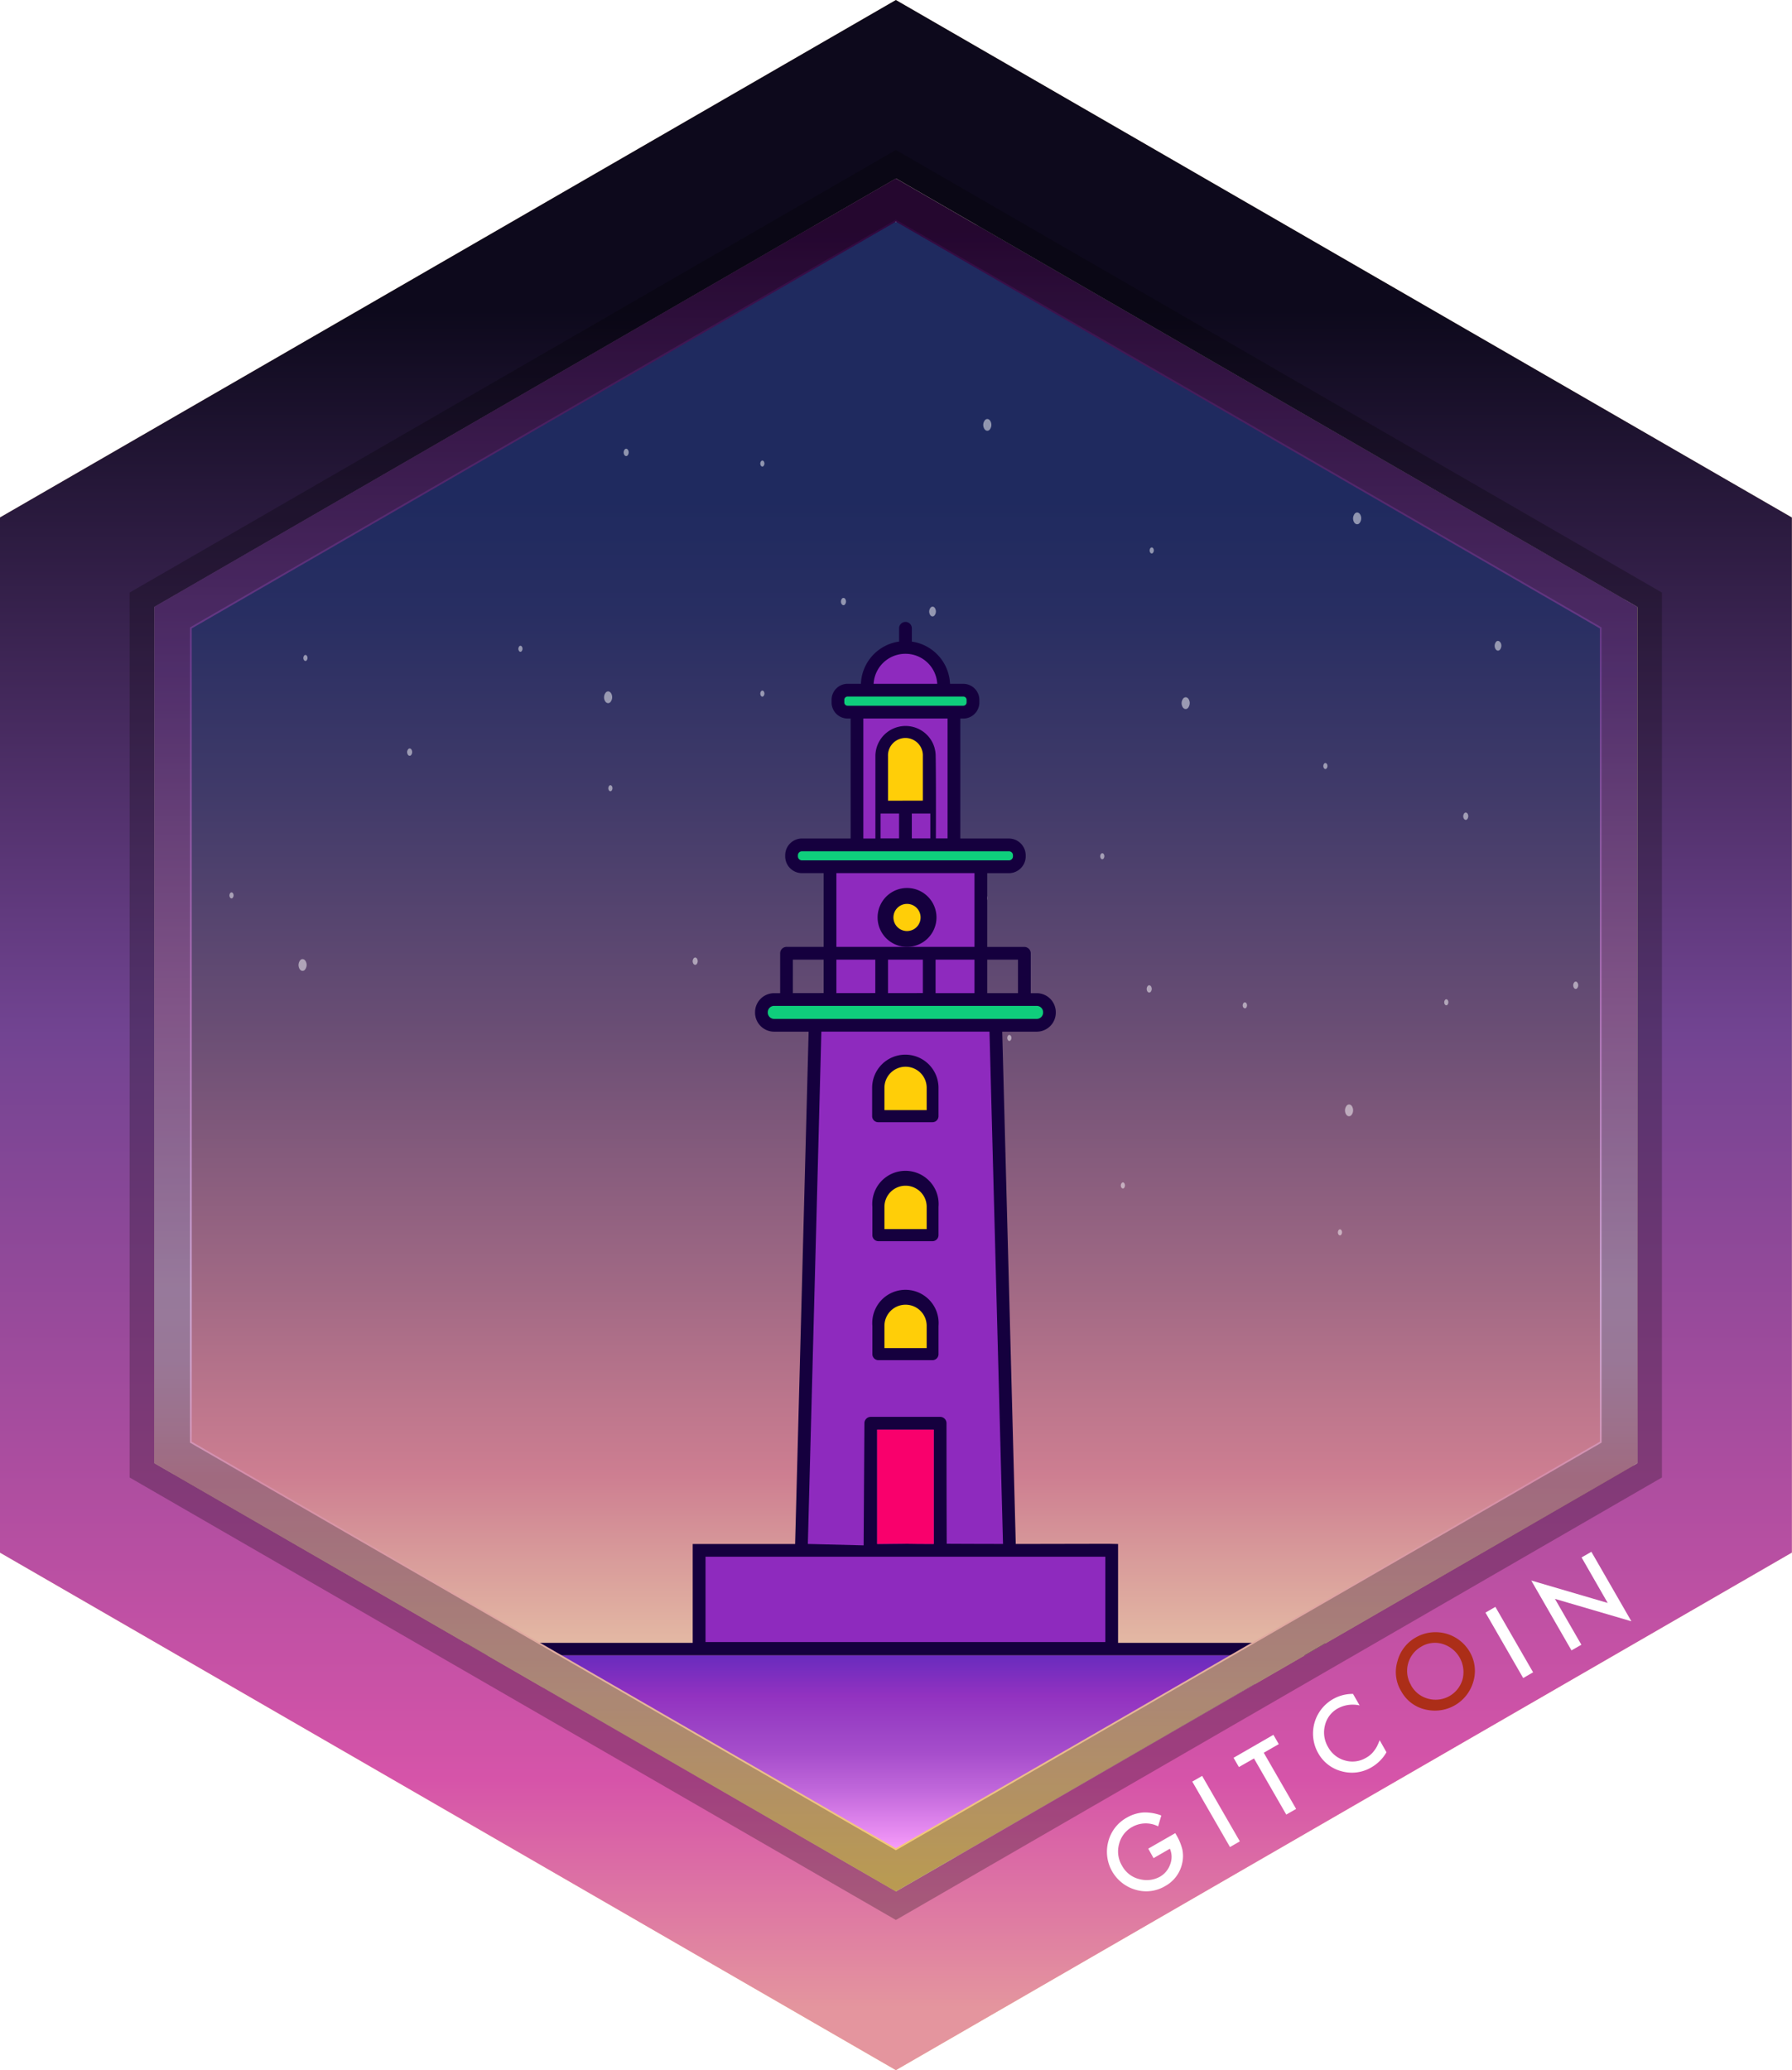 <svg id="Layer_1" data-name="Layer 1" xmlns="http://www.w3.org/2000/svg" xmlns:xlink="http://www.w3.org/1999/xlink" viewBox="0 0 594 685.98"><defs><style>.cls-1{mask:url(#mask);}.cls-2,.cls-4{mix-blend-mode:multiply;}.cls-2{fill:url(#linear-gradient);}.cls-3{mask:url(#mask-2);}.cls-4{fill:url(#linear-gradient-2);}.cls-5{fill:url(#linear-gradient-3);}.cls-6{opacity:0.5;}.cls-7{fill:#fff;}.cls-8{fill:#15003e;}.cls-9{fill:url(#linear-gradient-4);}.cls-10{mask:url(#mask-3);}.cls-11,.cls-13{opacity:0.4;}.cls-11{fill:url(#linear-gradient-5);}.cls-12{mask:url(#mask-4);}.cls-13{fill:url(#linear-gradient-6);}.cls-14{fill:#fadba5;}.cls-15{fill:url(#linear-gradient-7);}.cls-16{fill:url(#Sky_19);}.cls-17{fill:none;stroke:#000;stroke-miterlimit:10;stroke-width:20px;opacity:0.25;isolation:isolate;}.cls-18{fill:#ac2e18;}.cls-19{fill:#8e2abe;}.cls-20{fill:#ffce08;}.cls-21{fill:#0fce7c;}.cls-22{fill:#f9006c;}.cls-23{filter:url(#luminosity-noclip-4);}.cls-24{filter:url(#luminosity-noclip-3);}.cls-25{filter:url(#luminosity-noclip-2);}.cls-26{filter:url(#luminosity-noclip);}</style><filter id="luminosity-noclip" x="59.57" y="-8534" width="238.49" height="32766" filterUnits="userSpaceOnUse" color-interpolation-filters="sRGB"><feFlood flood-color="#fff" result="bg"/><feBlend in="SourceGraphic" in2="bg"/></filter><mask id="mask" x="59.57" y="-8534" width="238.49" height="32766" maskUnits="userSpaceOnUse"><g class="cls-26"/></mask><linearGradient id="linear-gradient" x1="295.94" y1="253.83" x2="534.43" y2="253.83" gradientTransform="matrix(-1, 0, 0, 1, 594, 0)" gradientUnits="userSpaceOnUse"><stop offset="0" stop-color="#fff"/><stop offset="1"/></linearGradient><filter id="luminosity-noclip-2" x="300.7" y="-8534" width="234.69" height="32766" filterUnits="userSpaceOnUse" color-interpolation-filters="sRGB"><feFlood flood-color="#fff" result="bg"/><feBlend in="SourceGraphic" in2="bg"/></filter><mask id="mask-2" x="300.7" y="-8534" width="234.69" height="32766" maskUnits="userSpaceOnUse"><g class="cls-25"/></mask><linearGradient id="linear-gradient-2" x1="249.97" y1="447.62" x2="459.24" y2="447.62" gradientTransform="matrix(1.12, 0, 0, -1, 20.94, 702)" xlink:href="#linear-gradient"/><linearGradient id="linear-gradient-3" x1="299.6" y1="612.5" x2="299.6" y2="73.48" gradientUnits="userSpaceOnUse"><stop offset="0" stop-color="#ffffba"/><stop offset="0.23" stop-color="#cd7e91"/><stop offset="0.35" stop-color="#9f6884"/><stop offset="0.51" stop-color="#684d74"/><stop offset="0.65" stop-color="#403a69"/><stop offset="0.76" stop-color="#282e62"/><stop offset="0.83" stop-color="#1f2a5f"/></linearGradient><linearGradient id="linear-gradient-4" x1="298" y1="548.57" x2="298" y2="615.29" gradientUnits="userSpaceOnUse"><stop offset="0" stop-color="#8e2abe"/><stop offset="0" stop-color="#692bbe"/><stop offset="0.2" stop-color="#9232c0"/><stop offset="0.37" stop-color="#9c44c6"/><stop offset="0.48" stop-color="#a64dcb"/><stop offset="0.66" stop-color="#bf66da"/><stop offset="0.89" stop-color="#e98ef2"/><stop offset="1" stop-color="#ffa4ff"/></linearGradient><filter id="luminosity-noclip-3" x="59.57" y="206.13" width="238.49" height="95.4" filterUnits="userSpaceOnUse" color-interpolation-filters="sRGB"><feFlood flood-color="#fff" result="bg"/><feBlend in="SourceGraphic" in2="bg"/></filter><mask id="mask-3" x="59.53" y="206.13" width="238.49" height="95.4" maskUnits="userSpaceOnUse"><g class="cls-24"><g transform="translate(-0.04)"><g class="cls-1"><polygon class="cls-2" points="298.06 250.47 59.57 206.13 59.57 301.53 298.06 257.18 298.06 250.47"/></g></g></g></mask><linearGradient id="linear-gradient-5" x1="295.94" y1="253.83" x2="534.43" y2="253.83" gradientTransform="matrix(-1, 0, 0, 1, 593.96, 0)" gradientUnits="userSpaceOnUse"><stop offset="0" stop-color="#fcee21"/><stop offset="1" stop-color="#fff"/></linearGradient><filter id="luminosity-noclip-4" x="300.7" y="206.1" width="234.69" height="95.4" filterUnits="userSpaceOnUse" color-interpolation-filters="sRGB"><feFlood flood-color="#fff" result="bg"/><feBlend in="SourceGraphic" in2="bg"/></filter><mask id="mask-4" x="300.66" y="206.1" width="234.69" height="95.4" maskUnits="userSpaceOnUse"><g class="cls-23"><g transform="translate(-0.04)"><g class="cls-3"><polygon class="cls-4" points="300.7 257.42 535.39 301.5 535.28 206.1 300.7 250.71 300.7 257.42"/></g></g></g></mask><linearGradient id="linear-gradient-6" x1="249.97" y1="447.62" x2="459.24" y2="447.62" gradientTransform="matrix(1.12, 0, 0, -1, 20.9, 702)" xlink:href="#linear-gradient-5"/><linearGradient id="linear-gradient-7" x1="297.04" x2="297.04" y2="685.98" gradientUnits="userSpaceOnUse"><stop offset="0.15" stop-color="#0d091c"/><stop offset="0.5" stop-color="#724492"/><stop offset="0.86" stop-color="#d654a9"/><stop offset="0.97" stop-color="#e4959e"/></linearGradient><linearGradient id="Sky_19" x1="296.95" y1="59.14" x2="296.95" y2="626.78" gradientUnits="userSpaceOnUse"><stop offset="0.03" stop-color="#31093f"/><stop offset="0.29" stop-color="#6b3e8e"/><stop offset="0.48" stop-color="#ab70b4"/><stop offset="0.65" stop-color="#caa2cf"/><stop offset="0.69" stop-color="#cc9fc9"/><stop offset="0.73" stop-color="#d196b9"/><stop offset="0.76" stop-color="#d68da9"/><stop offset="0.88" stop-color="#e4b39e"/><stop offset="1" stop-color="#f8cf6c"/></linearGradient></defs><title>2</title><g id="sky"><path class="cls-5" d="M541.52,491.48C532.82,503.1,446.67,614,297,612.48,150.06,611,66.76,502.31,57.68,490Q58,343.51,58.3,197c8-11.22,91.09-123.08,238.69-123.49C449.51,73.06,534,192,540.93,202.14Q541.23,346.81,541.52,491.48Z" transform="translate(-0.04)"/></g><g id="star" class="cls-6"><path class="cls-7" d="M77.14,297.56a1.28,1.28,0,0,0,.22-1.38c-.2-.46-.62-.6-.94-.31a1.29,1.29,0,0,0-.22,1.37C76.4,297.71,76.82,297.85,77.14,297.56Z" transform="translate(-0.04)"/><path class="cls-7" d="M101.65,218.88a1.29,1.29,0,0,0,.21-1.37c-.2-.47-.62-.61-.94-.32a1.3,1.3,0,0,0-.22,1.38C100.9,219,101.33,219.17,101.65,218.88Z" transform="translate(-0.04)"/><path class="cls-7" d="M62.57,142.9a1.3,1.3,0,0,0-.22,1.38c.21.46.63.61.95.31a1.29,1.29,0,0,0,.22-1.37C63.31,142.75,62.89,142.61,62.57,142.9Z" transform="translate(-0.04)"/><path class="cls-7" d="M253.1,230.69a1.26,1.26,0,0,0,.22-1.37c-.2-.47-.62-.61-.94-.32a1.3,1.3,0,0,0-.22,1.38C252.36,230.85,252.78,231,253.1,230.69Z" transform="translate(-0.04)"/><path class="cls-7" d="M253.1,154.46a1.28,1.28,0,0,0,.22-1.38c-.2-.46-.62-.61-.94-.31a1.28,1.28,0,0,0-.22,1.37C252.36,154.61,252.78,154.75,253.1,154.46Z" transform="translate(-0.04)"/><path class="cls-7" d="M308.57,201.29a2.07,2.07,0,0,0-.35,2.21c.32.76,1,1,1.52.51a2.05,2.05,0,0,0,.35-2.21C309.77,201,309.09,200.82,308.57,201.29Z" transform="translate(-0.04)"/><path class="cls-7" d="M202,260.36a1.3,1.3,0,0,0-.21,1.38c.2.46.62.6.94.31a1.29,1.29,0,0,0,.22-1.37C202.76,260.21,202.33,260.07,202,260.36Z" transform="translate(-0.04)"/><path class="cls-7" d="M479.09,331.29a1.28,1.28,0,0,0-.22,1.37c.2.47.63.61.95.32a1.3,1.3,0,0,0,.21-1.38C479.83,331.13,479.41,331,479.09,331.29Z" transform="translate(-0.04)"/><path class="cls-7" d="M539.75,270.84a1.29,1.29,0,0,0-.22,1.37c.2.47.63.61,1,.32a1.29,1.29,0,0,0,.22-1.37C540.49,270.69,540.07,270.55,539.75,270.84Z" transform="translate(-0.04)"/><path class="cls-7" d="M439,253a1.29,1.29,0,0,0-.21,1.37c.2.47.62.61.94.32a1.3,1.3,0,0,0,.22-1.38C439.77,252.88,439.34,252.74,439,253Z" transform="translate(-0.04)"/><path class="cls-7" d="M172.91,215.84a1.28,1.28,0,0,0,.22-1.38c-.2-.47-.62-.61-.94-.31a1.28,1.28,0,0,0-.22,1.37C172.17,216,172.59,216.13,172.91,215.84Z" transform="translate(-0.04)"/><path class="cls-7" d="M289.6,295.87a1.29,1.29,0,0,0-.22,1.37c.21.47.63.61.95.32a1.3,1.3,0,0,0,.22-1.38C290.34,295.72,289.92,295.58,289.6,295.87Z" transform="translate(-0.04)"/><path class="cls-7" d="M371.88,392a1.27,1.27,0,0,0-.21,1.37c.2.47.62.61.94.32a1.3,1.3,0,0,0,.22-1.38C372.63,391.8,372.2,391.66,371.88,392Z" transform="translate(-0.04)"/><path class="cls-7" d="M366,283.21c-.2-.47-.62-.61-.94-.32a1.28,1.28,0,0,0-.22,1.38c.2.47.62.61.94.31A1.28,1.28,0,0,0,366,283.21Z" transform="translate(-0.04)"/><path class="cls-7" d="M334.25,343.1a1.28,1.28,0,0,0-.21,1.38c.2.46.62.61.94.31a1.28,1.28,0,0,0,.22-1.37C335,343,334.57,342.81,334.25,343.1Z" transform="translate(-0.04)"/><path class="cls-7" d="M443.84,407.53a1.3,1.3,0,0,0-.22,1.38c.2.46.62.6.95.31a1.29,1.29,0,0,0,.21-1.37C444.58,407.38,444.16,407.24,443.84,407.53Z" transform="translate(-0.04)"/><path class="cls-7" d="M381.44,181.56a1.28,1.28,0,0,0-.21,1.38c.2.47.62.61.94.31a1.28,1.28,0,0,0,.22-1.37C382.19,181.41,381.76,181.27,381.44,181.56Z" transform="translate(-0.04)"/><path class="cls-7" d="M505.56,138a1.27,1.27,0,0,0-.22,1.37c.2.47.62.61.94.32a1.3,1.3,0,0,0,.22-1.38C506.3,137.86,505.88,137.72,505.56,138Z" transform="translate(-0.04)"/><path class="cls-7" d="M413.07,334a1.28,1.28,0,0,0,.22-1.37c-.21-.47-.63-.61-1-.32a1.3,1.3,0,0,0-.22,1.38C412.33,334.13,412.75,334.27,413.07,334Z" transform="translate(-0.04)"/><path class="cls-7" d="M496,212.63a2.1,2.1,0,0,0-.35,2.22c.33.75,1,1,1.53.5a2.09,2.09,0,0,0,.35-2.21C497.15,212.39,496.47,212.16,496,212.63Z" transform="translate(-0.04)"/><path class="cls-7" d="M521.91,325.47a1.56,1.56,0,0,0-.26,1.67c.24.57.75.74,1.14.38a1.54,1.54,0,0,0,.26-1.66C522.81,325.29,522.3,325.12,521.91,325.47Z" transform="translate(-0.04)"/><path class="cls-7" d="M380.53,326.68a1.58,1.58,0,0,0-.26,1.67c.24.57.76.74,1.15.38a1.56,1.56,0,0,0,.26-1.66C381.44,326.5,380.92,326.33,380.53,326.68Z" transform="translate(-0.04)"/><path class="cls-7" d="M485.45,269.45a1.59,1.59,0,0,0-.26,1.67c.25.56.76.74,1.15.38a1.57,1.57,0,0,0,.26-1.67C486.36,269.27,485.84,269.1,485.45,269.45Z" transform="translate(-0.04)"/><path class="cls-7" d="M279.19,198.31a1.58,1.58,0,0,0-.27,1.67c.25.56.76.74,1.15.38a1.55,1.55,0,0,0,.26-1.67C280.09,198.13,279.58,198,279.19,198.31Z" transform="translate(-0.04)"/><path class="cls-7" d="M326.6,139.15a2.5,2.5,0,0,0-.42,2.69c.39.91,1.21,1.18,1.84.61a2.49,2.49,0,0,0,.42-2.68C328.05,138.85,327.23,138.58,326.6,139.15Z" transform="translate(-0.04)"/><path class="cls-7" d="M392.34,231.36a2.53,2.53,0,0,0-.42,2.68c.39.92,1.22,1.19,1.85.62a2.54,2.54,0,0,0,.42-2.69C393.8,231.06,393,230.79,392.34,231.36Z" transform="translate(-0.04)"/><path class="cls-7" d="M446.5,366.3a2.54,2.54,0,0,0-.42,2.69c.39.91,1.22,1.18,1.85.61a2.53,2.53,0,0,0,.42-2.68C448,366,447.13,365.73,446.5,366.3Z" transform="translate(-0.04)"/><path class="cls-7" d="M449.18,170.13a2.53,2.53,0,0,0-.42,2.68c.39.91,1.22,1.19,1.85.62a2.54,2.54,0,0,0,.42-2.69C450.64,169.83,449.81,169.55,449.18,170.13Z" transform="translate(-0.04)"/><path class="cls-7" d="M57.52,217.58a2.5,2.5,0,0,0-.42,2.69c.39.91,1.22,1.19,1.84.61a2.51,2.51,0,0,0,.43-2.68C59,217.29,58.15,217,57.52,217.58Z" transform="translate(-0.04)"/><path class="cls-7" d="M536.6,409.43a1.56,1.56,0,0,0,.27-1.66c-.25-.57-.76-.74-1.15-.39a1.57,1.57,0,0,0-.26,1.67C535.7,409.62,536.22,409.79,536.6,409.43Z" transform="translate(-0.04)"/><path class="cls-7" d="M539.91,172.69c-.39-.91-1.22-1.19-1.85-.62a2.55,2.55,0,0,0-.42,2.69c.39.91,1.22,1.19,1.85.62A2.55,2.55,0,0,0,539.91,172.69Z" transform="translate(-0.04)"/><path class="cls-7" d="M231.18,317.87c-.24-.57-.75-.74-1.14-.38a1.57,1.57,0,0,0-.27,1.67c.25.56.76.73,1.15.38A1.55,1.55,0,0,0,231.18,317.87Z" transform="translate(-0.04)"/><path class="cls-7" d="M325.26,296a2.5,2.5,0,0,0-.42,2.69c.39.91,1.22,1.19,1.84.61a2.51,2.51,0,0,0,.43-2.68C326.71,295.68,325.89,295.4,325.26,296Z" transform="translate(-0.04)"/><path class="cls-7" d="M135.39,248.21a1.55,1.55,0,0,0-.26,1.67c.24.57.75.74,1.14.38a1.54,1.54,0,0,0,.26-1.66C136.29,248,135.78,247.86,135.39,248.21Z" transform="translate(-0.04)"/><path class="cls-7" d="M120.75,152.59a1.56,1.56,0,0,0-.27,1.66c.25.57.76.74,1.15.39a1.57,1.57,0,0,0,.26-1.67C121.65,152.4,121.13,152.23,120.75,152.59Z" transform="translate(-0.04)"/><path class="cls-7" d="M202.33,232.71a2.53,2.53,0,0,0,.42-2.68c-.39-.92-1.22-1.19-1.84-.62a2.52,2.52,0,0,0-.43,2.69C200.88,233,201.7,233.28,202.33,232.71Z" transform="translate(-0.04)"/><path class="cls-7" d="M208.05,150.94a1.58,1.58,0,0,0,.26-1.66c-.25-.57-.76-.74-1.15-.39a1.57,1.57,0,0,0-.26,1.67C207.14,151.13,207.66,151.3,208.05,150.94Z" transform="translate(-0.04)"/><path class="cls-7" d="M101.47,318.74c-.39-.91-1.22-1.19-1.85-.62a2.54,2.54,0,0,0-.42,2.69c.39.91,1.22,1.19,1.85.61A2.53,2.53,0,0,0,101.47,318.74Z" transform="translate(-0.04)"/></g><path class="cls-8" d="M438.76,548.57H154.56a2.12,2.12,0,0,1,0-4.17h284.2a2.12,2.12,0,0,1,0,4.17Z" transform="translate(-0.04)"/><rect class="cls-9" x="180.04" y="548.57" width="235.91" height="66.72"/><g id="uplight"><g class="cls-10"><polygon class="cls-11" points="298.02 250.47 59.53 206.13 59.53 301.53 298.02 257.18 298.02 250.47"/></g><g class="cls-12"><polygon class="cls-13" points="300.66 257.42 535.35 301.5 535.24 206.1 300.66 250.71 300.66 257.42"/></g></g><g id="Layer_6" data-name="Layer 6"><g id="Frame"><path class="cls-14" d="M297,0,0,171.49v343L297,686,594,514.49v-343ZM542.8,484.89,297.07,626.8,51.26,484.89V201.14l245.81-142,245.73,142Z" transform="translate(-0.04)"/><path class="cls-15" d="M297,0,0,171.49v343L297,686,594,514.49v-343ZM542.8,484.89,297.07,626.8,51.26,484.89V201.14l245.81-142,245.73,142Z" transform="translate(-0.04)"/><path class="cls-16" d="M297,59.14,51.19,201.07v283.8L297,626.78,542.72,484.87V201.07ZM530.35,477.75,297,612.48,63.59,477.75V208.25L297,73.48,530.35,208.25Z" transform="translate(-0.04)"/><path id="_Compound_Path_" data-name=" Compound Path " class="cls-17" d="M297,61.25,53,202.14V483.83L297,624.69,540.93,483.83V202.14Z" transform="translate(-0.04)"/><path class="cls-7" d="M380.66,612.6l8.95-5.14.42.72a17.63,17.63,0,0,1,1.92,4.67,10.67,10.67,0,0,1,0,4.36,11.3,11.3,0,0,1-5.74,7.82,12.23,12.23,0,0,1-9.69,1.21,13.09,13.09,0,0,1-9.11-16,12.64,12.64,0,0,1,6.16-7.93,12.78,12.78,0,0,1,5.34-1.69,15,15,0,0,1,6.07,1l-1.05,3.59a9.15,9.15,0,0,0-8.54.17,8.92,8.92,0,0,0-4.41,5.71,9.12,9.12,0,0,0,1,7.19,8.85,8.85,0,0,0,6,4.48,9.11,9.11,0,0,0,6.55-.86,7.58,7.58,0,0,0,3.4-4.11,6.81,6.81,0,0,0-.1-5.17l-5.42,3.13Z" transform="translate(-0.04)"/><rect class="cls-7" x="401.25" y="587.77" width="3.77" height="25.03" transform="translate(-245.9 281.42) rotate(-29.95)"/><polygon class="cls-7" points="418.9 580.82 429.63 599.44 426.36 601.31 415.66 582.71 410.66 585.56 408.89 582.49 422.1 574.88 423.88 577.96 418.9 580.82"/><path class="cls-7" d="M448.5,561.27l2.22,3.87a10.3,10.3,0,0,0-7.24,1,8.71,8.71,0,0,0-4.26,5.63,9.44,9.44,0,0,0,1.06,7.19,9.07,9.07,0,0,0,5.61,4.43,8.81,8.81,0,0,0,7-.92,8.07,8.07,0,0,0,2.6-2.26,9.32,9.32,0,0,0,1-1.55c.32-.65.61-1.32.87-2l2.26,4a13.63,13.63,0,0,1-5,5,12.66,12.66,0,0,1-9.79,1.32,12.45,12.45,0,0,1-7.83-6,13.14,13.14,0,0,1,11.5-19.66" transform="translate(-0.04)"/><path class="cls-18" d="M464.41,560.29a12.28,12.28,0,0,1-1.15-9.8,12.73,12.73,0,0,1,6.15-7.92,13.12,13.12,0,0,1,17.79,4.8,12.42,12.42,0,0,1,1.21,9.87A13.24,13.24,0,0,1,473,566.59a12.17,12.17,0,0,1-8.57-6.3m3.3-1.87a9.15,9.15,0,0,0,5.83,4.53,9.28,9.28,0,0,0,11.3-6.55,9.73,9.73,0,0,0-6.67-11.64,8.75,8.75,0,0,0-7.06.91,9.22,9.22,0,0,0-3.36,12.75" transform="translate(-0.04)"/><rect class="cls-7" x="498.43" y="531.76" width="3.79" height="25.03" transform="translate(-205.03 322.71) rotate(-29.97)"/><polygon class="cls-7" points="520.9 546.9 507.57 523.75 532.91 531.18 524.25 516.1 527.5 514.23 540.76 537.26 515.42 529.83 524.18 545.03 520.9 546.9"/></g></g><rect class="cls-19" x="274.79" y="288.34" width="49.24" height="43.32"/><polygon class="cls-19" points="329.89 339.52 334.46 512.63 265.79 512.63 270.36 339.52 329.89 339.52"/><g id="light3"><path class="cls-20" d="M308.51,360.5v8.73H291.83V360.5a8.33,8.33,0,0,1,8.34-8.34,8.36,8.36,0,0,1,8.34,8.34Z" transform="translate(-0.04)"/><path class="cls-20" d="M308.51,399.93v8.74H291.83v-8.74a8.34,8.34,0,0,1,16.68,0Z" transform="translate(-0.04)"/><path class="cls-20" d="M308.51,439v8.73H291.83V439a8.34,8.34,0,0,1,16.68,0Z" transform="translate(-0.04)"/></g><path class="cls-19" d="M311.81,226.63a1.37,1.37,0,0,1-1.37,1.37H290.37a1.37,1.37,0,0,1-1.37-1.37,11.39,11.39,0,0,1,11.38-11.38h.06A11.38,11.38,0,0,1,311.81,226.63Z" transform="translate(-0.04)"/><rect class="cls-19" x="284.49" y="235.65" width="31.27" height="42.79"/><rect class="cls-19" x="232.09" y="514.59" width="134.82" height="30.81"/><g id="light2"><path class="cls-20" d="M308.14,250.52v17.07H292.19V250.52a8,8,0,1,1,15.95,0Z" transform="translate(-0.04)"/></g><rect class="cls-21" x="276.86" y="230.33" width="45.11" height="4.03" rx="1.99"/><path class="cls-21" d="M337.48,283.56v.09a3.25,3.25,0,0,1-3.24,3.24H267.16a3.24,3.24,0,0,1-3.24-3.24v-.09a3.24,3.24,0,0,1,3.24-3.25h67.08A3.25,3.25,0,0,1,337.48,283.56Z" transform="translate(-0.04)"/><path class="cls-21" d="M347.36,335.43v.12a4.15,4.15,0,0,1-4.14,4.14h-85.8a4.15,4.15,0,0,1-4.14-4.14v-.12a4.14,4.14,0,0,1,4.14-4.15h85.8A4.14,4.14,0,0,1,347.36,335.43Z" transform="translate(-0.04)"/><path class="cls-8" d="M370.65,513.74v34.61h-141V511.64H263.6q2.25-84.88,4.48-169.77H256.64a6.32,6.32,0,0,1-6.32-6.32v-.11a6.32,6.32,0,0,1,6.32-6.32h2V315.89a2.12,2.12,0,0,1,2.11-2.11h12.3V289.34h-7.18a5.57,5.57,0,0,1-5.56-5.56v-.36a5.57,5.57,0,0,1,5.56-5.56H282V238.1h-1a5.32,5.32,0,0,1-5.31-5.32v-.87A5.31,5.31,0,0,1,281,226.6h4.41a14.72,14.72,0,0,1,12.66-14v-4.4a2.11,2.11,0,1,1,4.22,0v4.41a14.77,14.77,0,0,1,12.66,14h4.4a5.32,5.32,0,0,1,5.32,5.31v.87a5.33,5.33,0,0,1-5.32,5.32h-1v39.76h16.11a5.58,5.58,0,0,1,5.57,5.56v.36a5.58,5.58,0,0,1-5.57,5.56h-7.18v24.44h12.3a2.12,2.12,0,0,1,2.12,2.11v13.22h2a6.32,6.32,0,0,1,6.31,6.32v.11a6.32,6.32,0,0,1-6.31,6.32H332.25q2.25,84.89,4.49,169.77l30.76-.06,3.15.07Zm-4.22,30.39V515.86H233.9v28.27ZM345.8,335.54v-.11a2.11,2.11,0,0,0-2.1-2.1H256.64a2.1,2.1,0,0,0-2.1,2.1v.11a2.1,2.1,0,0,0,2.1,2.1H343.7A2.11,2.11,0,0,0,345.8,335.54Zm-8.32-6.43V318h-10.2v11.1Zm-1.67-45.33v-.36a1.33,1.33,0,0,0-1.35-1.33H265.87a1.33,1.33,0,0,0-1.34,1.33v.36a1.33,1.33,0,0,0,1.34,1.33h68.59A1.33,1.33,0,0,0,335.81,283.78Zm-3.3,227.85q-2.24-84.88-4.48-169.77H272.3q-2.24,84.89-4.48,169.77l18.49.47q.13-20.24.26-40.47a2.1,2.1,0,0,1,2.1-2.11h23a2.1,2.1,0,0,1,2.11,2.11q0,20,.07,39.94Q323.17,511.62,332.51,511.63Zm-9.45-182.52V318h-12.9v11.1Zm0-15.33V289.34H277.28v24.44Zm-2.63-81v-.87a1.09,1.09,0,0,0-1.09-1.09H281a1.09,1.09,0,0,0-1.09,1.09v.87a1.09,1.09,0,0,0,1.09,1.09h38.35A1.09,1.09,0,0,0,320.43,232.78Zm-6.3,45.08V238.1H286.21v39.76l4,0q0-13.67,0-27.31a10,10,0,0,1,19.22-3.85,10.26,10.26,0,0,1,.76,3.85c.06,2.86.13,13.19.07,27.29h3.9ZM289.62,226.6h21.09a10.54,10.54,0,0,0-10.51-9.95h-.06a10.54,10.54,0,0,0-10.52,9.95Zm19.93,285V473.75H290.79v37.88c3.27,0,6.54,0,9.81-.06C303.58,511.6,306.57,511.61,309.55,511.63Zm-1.13-233.77v-8.25h-6.14v8.25Zm-2.48,51.25V318H294.39v11.1Zm0-63.77V250.57a5.78,5.78,0,1,0-11.55,0v14.77Zm-7.88,12.52v-8.25h-6.14v8.25Zm-7.88,51.25V318h-12.9v11.1Zm-17.13,0V318H262.86v11.1Z" transform="translate(-0.04)"/><path class="cls-22" d="M309.55,473.75v37.88c-3,0-6,0-8.95-.06-3.27,0-6.54,0-9.81.06V473.75Z" transform="translate(-0.04)"/><path class="cls-8" d="M291.21,371.87h17.92a2,2,0,0,0,2-2v-9.38a11,11,0,0,0-11-11,11,11,0,0,0-11,11v9.38A2,2,0,0,0,291.21,371.87Zm2-11.38a7,7,0,0,1,7-7,7,7,0,0,1,7,7v7.38H293.21Z" transform="translate(-0.04)"/><path class="cls-8" d="M291.21,411.3h17.92a2,2,0,0,0,2-2v-9.38a11,11,0,1,0-21.92,0v9.38A2,2,0,0,0,291.21,411.3Zm2-11.38a7,7,0,0,1,7-7,7,7,0,0,1,7,7v7.38H293.21Z" transform="translate(-0.04)"/><path class="cls-8" d="M291.21,450.73h17.92a2,2,0,0,0,2-2v-9.38a11,11,0,1,0-21.92,0v9.38A2,2,0,0,0,291.21,450.73Zm2-11.38a7,7,0,0,1,7-7,7,7,0,0,1,7,7v7.38H293.21Z" transform="translate(-0.04)"/><g id="light1"><path class="cls-20" d="M300.7,297.17a6.39,6.39,0,1,1-6.39,6.38A6.38,6.38,0,0,1,300.7,297.17Z" transform="translate(-0.04)"/></g><path class="cls-8" d="M300.7,313.78a9.76,9.76,0,1,1,9.76-9.76A9.77,9.77,0,0,1,300.7,313.78Zm0-14.25a4.5,4.5,0,1,0,4.49,4.49A4.49,4.49,0,0,0,300.7,299.53Z" transform="translate(-0.04)"/></svg>